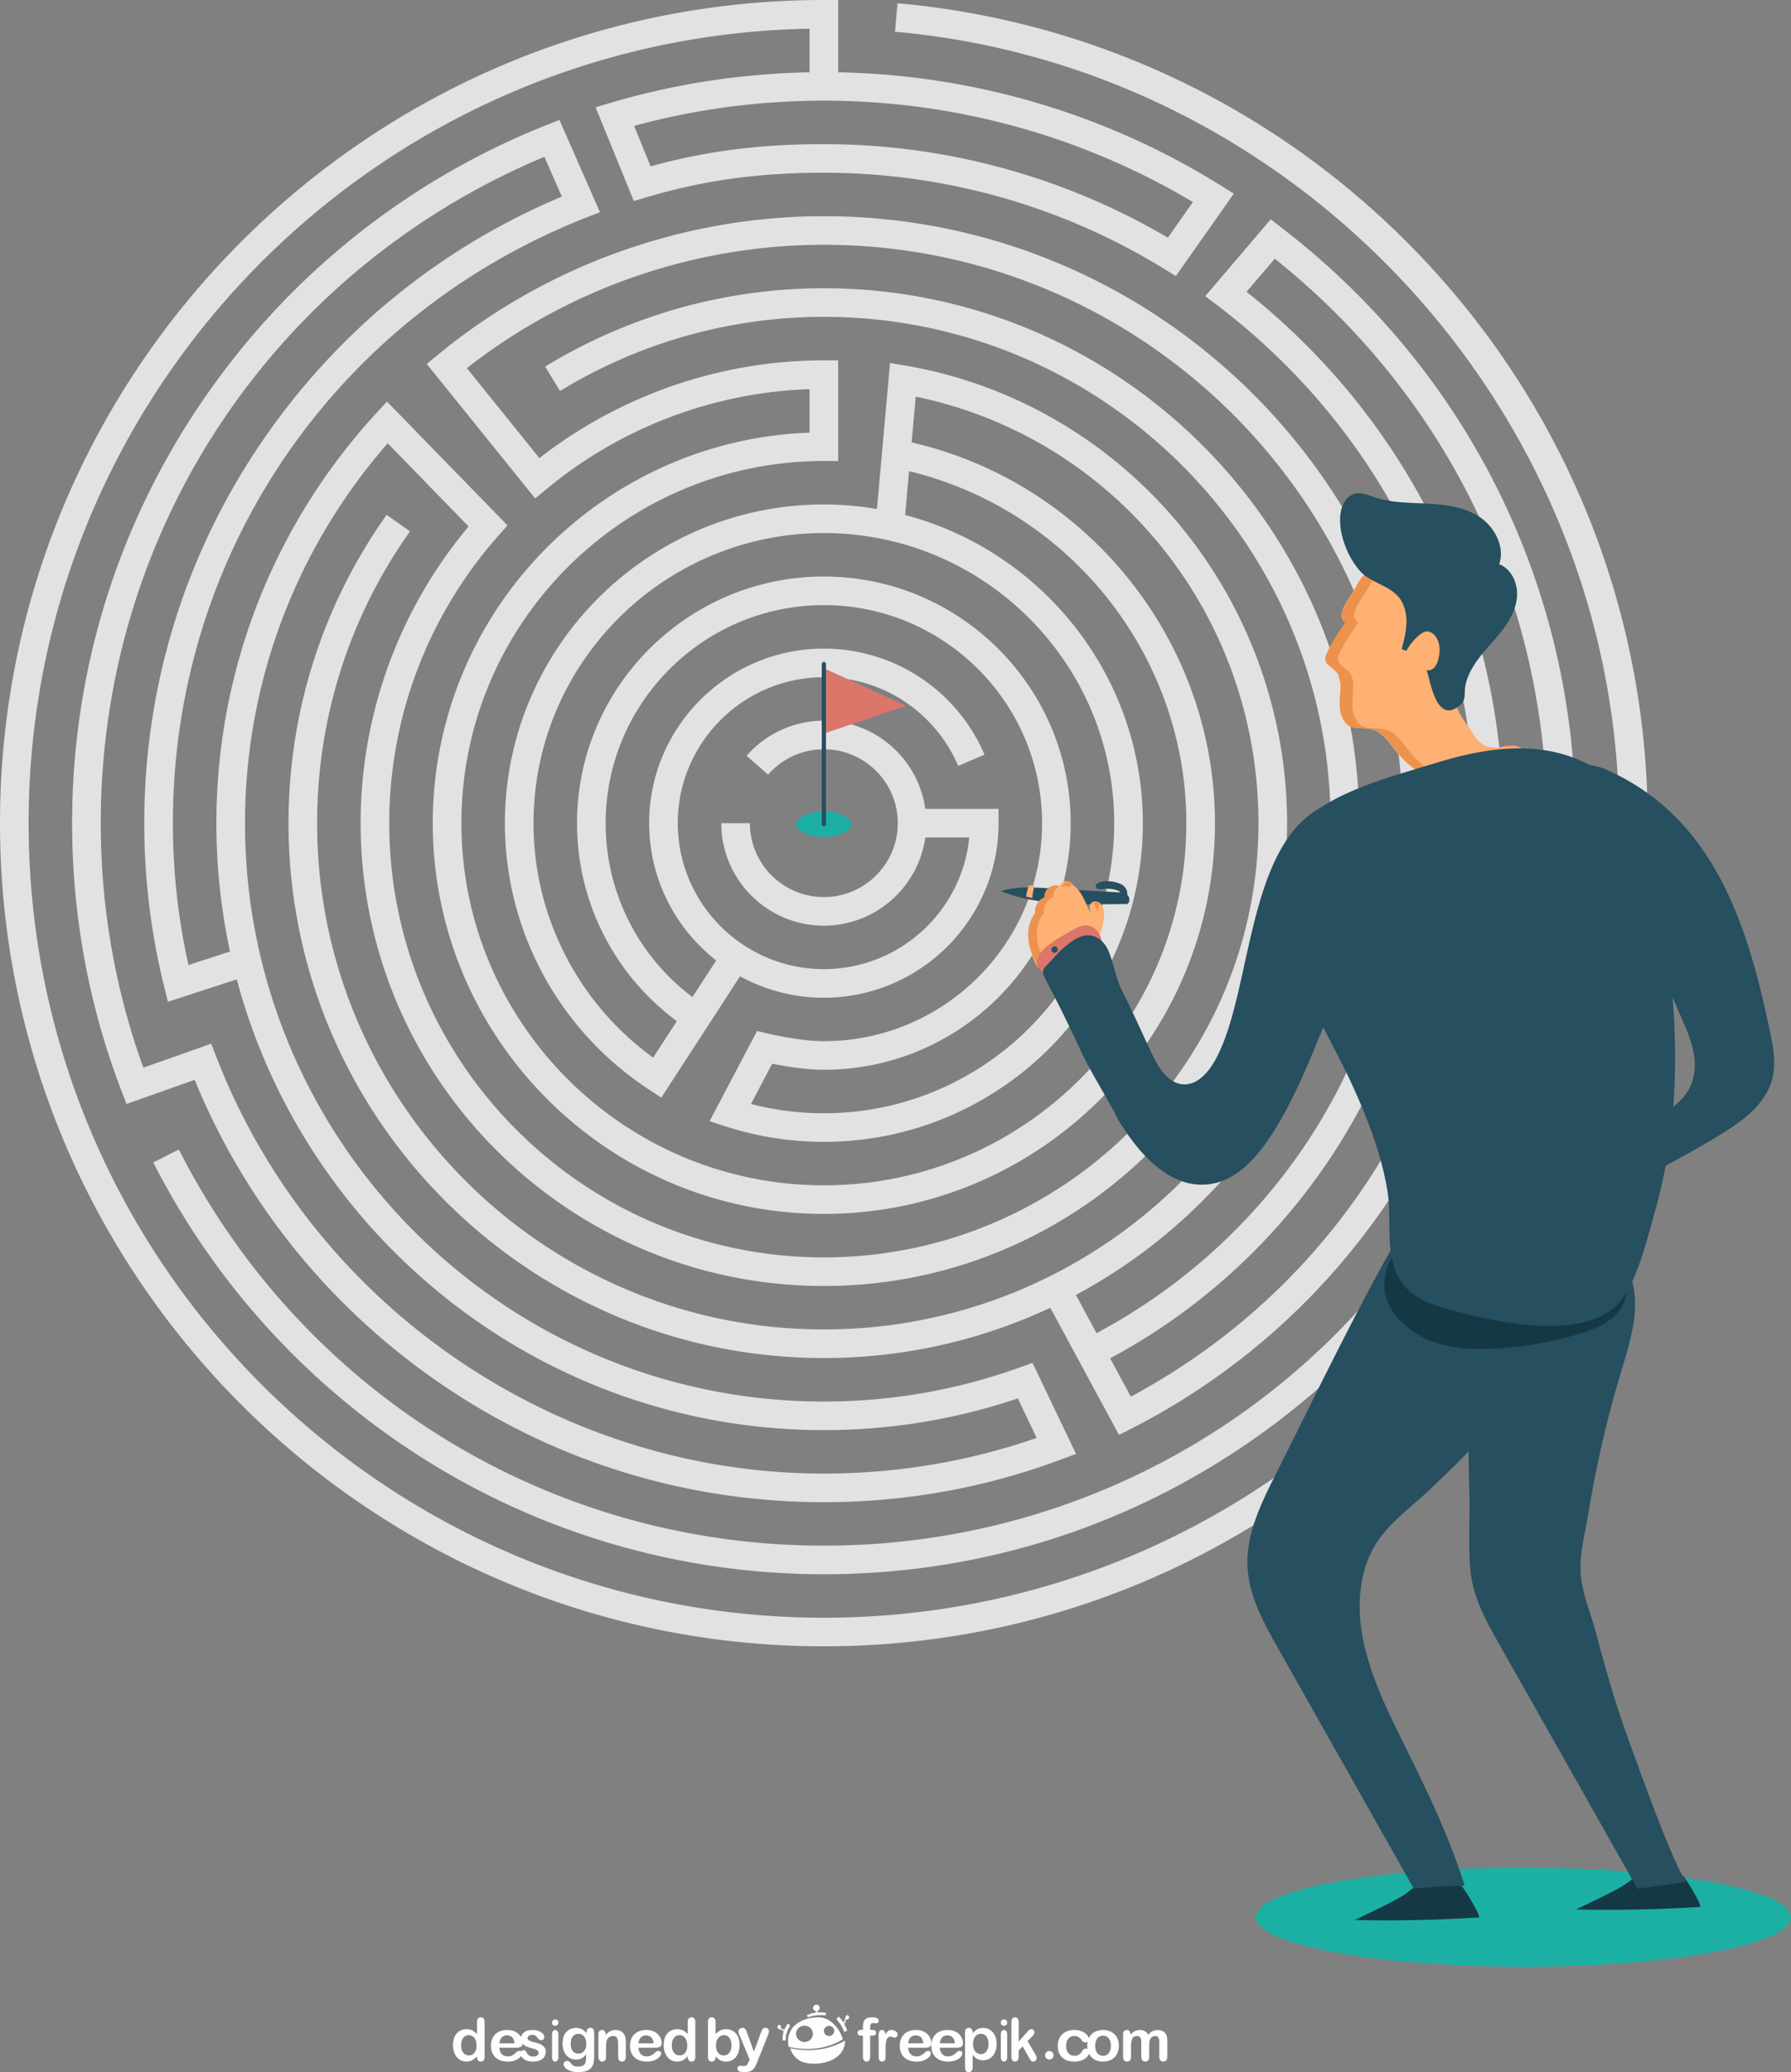 <svg width="850" height="983" xmlns="http://www.w3.org/2000/svg"><rect width="100%" height="100%" fill="#808080" stroke="none"/><g fill="none" fill-rule="evenodd"><path d="M850 909.501C850 922.481 793.14 933 722.999 933 652.859 933 596 922.48 596 909.501 596 896.521 652.86 886 722.999 886 793.14 886 850 896.522 850 909.501" fill="#1CB0A5"/><path d="M554.255 112.765C504.862 83.705 448.56 68.377 391 68.377c-30.256 0-55.897 3.265-82.23 10.535l-7.832-19.187c29.237-7.949 59.498-11.973 90.062-11.973 61.85 0 122.251 16.608 175.162 48.096l-11.907 16.917zM528.795 390.5c0 75.883-61.815 137.618-137.795 137.618a137.82 137.82 0 01-34.593-4.39l10.062-19.109c6.18 1.246 15.916 2.874 24.531 2.874 64.594 0 117.144-52.482 117.144-116.993 0-64.509-52.55-116.993-117.144-116.993-64.596 0-117.144 52.484-117.144 116.993 0 37.271 17.568 71.843 47.36 93.924l-11.248 17.322c-35.671-25.947-56.762-67.039-56.762-111.246 0-75.88 61.814-137.618 137.794-137.618 75.98 0 137.796 61.737 137.796 137.618zM391 678.435c31.51 0 62.44-5.06 92.036-15.043l8.96 18.74C459.58 693.366 425.639 699.058 391 699.058c-126.774 0-242.665-79.489-288.38-197.8l-2.376-6.153-32.205 11.392c-13.424-37.156-20.226-76.14-20.226-115.998 0-139.026 82.413-262.395 210.548-316.117l8.3 18.888c-56.808 23.768-105.36 63.029-140.734 113.89-37.592 54.05-57.465 117.449-57.465 183.339 0 26.259 3.19 52.389 9.478 77.664l1.759 7.067 32.674-10.623C145.193 587.58 257.673 678.435 391 678.435zm287.71-552.11C612.503 54.465 522.737 10.15 425.945 1.546l-1.202 13.51C617.46 32.187 768.418 197.102 768.418 390.5c0 38.42-5.8 75.507-16.545 110.454l-51.974-17.903a321.232 321.232 0 0013.637-92.551c0-98.981-44.343-190.445-121.924-252.07l13.379-15.703C687.187 188.304 734.187 285.53 734.187 390.5c0 24.192-2.549 48.356-7.579 71.822l13.283 2.84c5.227-24.398 7.878-49.518 7.878-74.662 0-111.357-50.876-214.328-139.58-282.506l-5.125-3.939-31.041 36.437 5.709 4.336c77.673 59.036 122.222 148.58 122.222 245.672 0 114.388-62.387 218.022-163.265 272.048l-9.822-18.166a289.778 289.778 0 00108.108-100.606c29-45.885 44.33-98.884 44.33-153.276 0-158.767-129.335-287.934-288.305-287.934-66.71 0-131.804 23.378-183.29 65.833l-5.173 4.266 51.468 63.817 5.304-4.406c35.189-29.225 79.305-45.943 124.9-47.456v20.632c-99.212 3.583-178.818 85.306-178.818 185.248 0 102.214 83.264 185.372 185.609 185.372 102.345 0 185.609-83.158 185.609-185.372 0-86.147-60.284-161.376-143.949-180.616l1.945-21.726C529.294 207.78 597.258 291.712 597.258 390.5c0 113.586-92.527 205.995-206.258 205.995-113.733 0-206.26-92.41-206.26-205.995 0-50.327 18.446-98.816 51.944-136.533l4.183-4.711-57.21-58.762-4.86 5.28c-49.076 53.303-76.101 122.458-76.101 194.726 0 20.883 2.236 41.248 6.483 60.88l-19.733 6.416c-4.914-21.986-7.402-44.589-7.402-67.296 0-127.66 76.987-240.415 196.13-287.259l6.567-2.581-19.24-43.782-6.094 2.423c-65.62 26.096-121.638 70.69-162.004 128.961-41.328 59.664-63.172 129.6-63.172 202.238 0 43.741 7.884 86.486 23.431 127.044l2.368 6.176 32.361-11.446c23.54 57.426 62.9 106.541 114.16 142.352 54.311 37.943 118.092 57.998 184.449 57.998 38.767 0 76.697-6.832 112.737-20.304l6.943-2.593-20.665-43.21-5.786 2.089c-29.862 10.793-61.23 16.266-93.229 16.266-151.482 0-274.722-123.083-274.722-274.372 0-66.467 23.994-130.17 67.721-180.197l38.401 39.441c-33.09 39.478-51.242 89.21-51.242 140.756 0 121.064 98.62 219.56 219.842 219.56 121.22 0 219.84-98.496 219.84-219.56 0-51.593-18.16-101.9-51.132-141.651-33.194-40.016-79.382-66.804-130.058-75.426l-7.248-1.232-6.207 69.26c-8.202-1.378-16.609-2.134-25.195-2.134-83.47 0-151.376 67.821-151.376 151.183 0 51.062 25.61 98.341 68.508 126.468l5.709 3.741 37.386-57.573c11.817 6.48 25.37 10.171 39.773 10.171 45.717 0 82.913-37.146 82.913-82.807v-6.782h-34.765c-3.32-23.6-23.619-41.834-48.148-41.834a48.721 48.721 0 00-36.692 16.662l10.234 8.919A35.13 35.13 0 01391 355.448c19.352 0 35.098 15.724 35.098 35.05 0 19.33-15.746 35.056-35.098 35.056-19.354 0-35.1-15.726-35.1-35.055h-13.582c0 26.808 21.84 48.62 48.682 48.62 24.529 0 44.827-18.235 48.148-41.838h20.853c-3.425 35.01-33.063 62.46-69.001 62.46-38.231 0-69.331-31.06-69.331-69.242 0-38.18 31.1-69.24 69.331-69.24 27.78 0 52.813 16.519 63.772 42.081l12.486-5.34c-13.102-30.56-43.037-50.306-76.258-50.306-45.72 0-82.913 37.146-82.913 82.805 0 26.422 12.468 49.972 31.818 65.144l-11.282 17.372c-25.924-19.547-41.186-49.862-41.186-82.516 0-57.03 46.458-103.428 103.563-103.428 57.103 0 103.563 46.398 103.563 103.428 0 57.032-46.46 103.428-103.563 103.428-8.217 0-19.117-1.876-26.58-3.633l-5.12-1.205-22.533 42.794 7.67 2.48c15.003 4.856 30.67 7.318 46.563 7.318 83.47 0 151.378-67.818 151.378-151.182 0-70.05-47.96-129.108-112.803-146.189l1.863-20.794c76.593 18.495 131.589 87.765 131.589 166.983 0 94.735-77.17 171.807-172.027 171.807-94.856 0-172.027-77.072-172.027-171.807 0-94.733 77.17-171.805 172.027-171.805h6.791v-47.752H391c-48.854 0-96.523 16.424-135.003 46.384l-34.414-42.67c48.2-37.791 108.09-58.527 169.417-58.527 151.482 0 274.722 123.083 274.722 274.37 0 101.93-55.489 193.934-145.308 241.948l-9.807-18.134c79.955-42.79 134.466-127.058 134.466-223.814 0-139.917-113.977-253.747-254.073-253.747-46.765 0-92.505 12.855-132.28 37.172l7.09 11.568c37.64-23.01 80.93-35.175 125.19-35.175 132.608 0 240.491 107.746 240.491 240.182 0 132.438-107.883 240.182-240.491 240.182S150.509 522.937 150.509 390.5c0-49.877 15.234-97.742 44.055-138.418l-11.087-7.834c-30.453 42.977-46.55 93.551-46.55 146.252 0 139.917 113.975 253.747 254.073 253.747 38.387 0 74.803-8.564 107.46-23.85l32.613 60.314 5.908-3.007c52.239-26.591 96.337-66.921 127.528-116.629 12.903-20.566 23.314-42.42 31.205-65.117l19.58 6.746C667.321 640.945 538.043 733.246 391 733.246c-129.821 0-247.126-72.013-306.142-187.93l-12.106 6.148c29.42 57.79 74.092 106.582 129.185 141.097 56.648 35.49 122.025 54.25 189.063 54.25 77.032 0 150.43-24.234 212.252-70.078 57.423-42.58 101.51-102.56 124.875-169.61l19.515 6.724C696.37 661.294 555.872 767.435 391 767.435c-208.11 0-377.418-169.092-377.418-376.936 0-205.572 165.643-373.236 370.627-376.876V34.31c-32.078.602-63.788 5.422-94.35 14.458l-7.191 2.125 18.152 44.476 5.902-1.756c27.134-8.071 53.125-11.67 84.278-11.67 57.182 0 113.068 15.791 161.607 45.67l5.444 3.35 27.51-39.093-6.08-3.794c-54.59-34.058-117.275-52.55-181.69-53.77V0H391C175.4 0 0 175.176 0 390.499 0 605.824 175.4 781 391 781c215.598 0 391-175.176 391-390.501 0-98.054-36.683-191.872-103.29-264.174z" fill="#E2E2E2"/><path d="M404 391.001c0 3.313-5.82 5.999-12.999 5.999-7.18 0-13.001-2.686-13.001-5.999 0-3.315 5.82-6.001 13.001-6.001 7.179 0 12.999 2.686 12.999 6.001" fill="#1CB0A5"/><path fill="#DB766B" d="M391 317l39 17.863L391 348v-31"/><path d="M391 392c-.554 0-1-.502-1-1.126v-75.748c0-.621.446-1.126 1-1.126.552 0 1 .505 1 1.126v75.748c0 .624-.448 1.126-1 1.126m143.752 36.9c-14.635 0-30.437.783-45.274-2.03a42.43 42.43 0 01-3.053-.636c-3.906-.856-7.721-2.006-11.425-3.522 4.355-1.272 8.574-1.688 12.817-1.712.92 0 1.818.024 2.738.049 2.985.073 6.016.293 9.136.465 10.168.611 20.38 1.174 30.549 1.785.202 0 .381.025.584.025.83.048 1.705.097 2.513.342.719.196 1.37.538 1.886 1.076 1.145 1.174 1.055 3.718-.471 4.158" fill="#264F5F"/><path d="M532.139 419.483c-2.912-1.449-8.62-2.333-11.462-.253-.06.043-.118.089-.179.132-.6.437-.644 1.185-.209 1.772 1.078 1.461 3.49.334 4.945.415 1.9.106 8.06.359 6.703 3.898-.363.948.888 1.98 1.64 1.37 2.685-2.171 1.21-6.017-1.438-7.334" fill="#274F5F"/><path d="M491 420.05c-.413 1.7-.826 3.4-1 5.15-.022.275-.043.55-.043.8a39.2 39.2 0 01-2.957-.65c.196-1.825.696-3.7 1.348-5.35.891 0 1.76.025 2.652.05m23.135 5.835c-1.474-2.86-3.375-5.397-6.248-6.869-1.285-.661-1.84-1.526-3.436-.635-.306.169-2.28 2.18-1.513 2.593-1.598-.858-3.654-.73-5.139.32-1.483 1.053-2.334 2.98-2.124 4.818-2.903 1.081-4.856 4.377-4.46 7.523-5.343 7.58-3.26 16.676.694 24.318.22.425.493.88.94 1.01.667.198 1.306-.445 1.55-1.113.244-.665.276-1.416.625-2.032.48-.837 1.556-1.252 2.453-.943 1.399.48 2.241 2.007 3.863 2.593 2.223.804 4.535.647 6.725-.166 8.728-3.24 14.408-11.63 15.754-20.912.358-2.464.374-6.234-1.78-7.952-1.814-1.449-4.468-1.055-4.862 1.573-.149.996.043 2.007.232 2.996-1.081-2.199-2.058-4.759-3.274-7.122" fill="#FFB073"/><path d="M508.113 421c-.532-.289.255-1.35.887-2.032-1.208-.658-1.779-1.457-3.327-.584-.269.151-1.84 1.76-1.658 2.413 1.319-.52 2.843-.478 4.098.203m13.327 12c-.197-.918-.393-1.855-.24-2.78.11-.667.405-1.167.8-1.53-.937-.629-2.058-.84-3-.583.85 1.674 1.614 3.375 2.44 4.893m-15.688 23.51c-1.73-.547-2.631-1.967-4.123-2.415-.957-.288-2.11.098-2.62.878-.004.008-.004.017-.009.024.746.556 1.486 1.185 2.525 1.512 1.803.57 3.66.618 5.475.277-.417-.078-.833-.146-1.248-.277m-10.39-23.499c-.407-3.1 1.6-6.347 4.578-7.412-.216-1.81.655-3.71 2.18-4.746.271-.185.578-.305.88-.43-1.588-.68-3.517-.54-4.945.43-1.522 1.037-2.395 2.935-2.18 4.746-2.978 1.065-4.983 4.312-4.575 7.412-5.484 7.467-3.346 16.43.712 23.959.224.418.505.866.964.995.684.194 1.34-.438 1.59-1.097.222-.582.3-1.217.56-1.778-3.4-7.11-4.798-15.224.236-22.079" fill="#ED924C"/><path d="M643 910.845c19.618.411 39.251.004 58.838-1.215 1.403-.088-6.726-13.575-7.98-14.626-5.097-4.282-12.137-5.164-18.179-2.48-4.084 1.812-7.33 5.393-11.251 7.603-6.942 3.912-14.312 7.162-21.428 10.718m105-5c19.618.411 39.251.004 58.838-1.215 1.403-.088-6.726-13.575-7.98-14.626-5.097-4.282-12.137-5.164-18.179-2.48-4.084 1.812-7.33 5.393-11.251 7.603-6.942 3.912-14.312 7.162-21.428 10.718" fill="#153845"/><path d="M693.756 266.33a34.246 34.246 0 00-6.668-3.283c-10.491-3.797-22.546-2.138-32.05 3.535-4.47 2.672-8.667 6.17-11.035 10.865-1.99 3.944-6.153 8.854-7.177 12.968-.451 1.813.084 4.017 1.719 4.92a103.79 103.79 0 00-8.641 14.12c-3.35 6.607 3.552 6.343 5.47 11.28 2.129 5.476-.93 12.473 1.123 18.372 3.673 10.546 11.374 3.344 18.528 8.844 3.534 2.715 5.918 6.621 8.796 10.027 6.838 8.095 16.81 13.47 27.325 14.731 10.518 1.259 21.474-1.608 30.029-7.86 1.872-1.37 3.783-3.19 3.824-5.51.062-3.315-3.743-5.415-7.052-5.478-3.31-.061-6.587 1.102-9.88.756-6.287-.66-8.198-5.866-11.428-10.214-3.984-5.365-6.753-9.965-5.502-17.081 1.103-6.264 4.953-11.826 9.869-15.857 7.279-5.968 12.18-11.04 9.753-20.77-2.474-9.922-8.291-18.842-17.003-24.365" fill="#FFB073"/><path d="M714.158 354.306c1.949.186 3.893-.124 5.842-.382a9.47 9.47 0 00-2.046-.284c-1.656-.028-3.306.232-4.954.448.382.076.738.178 1.158.218m-16.379 18.41c-10.62-1.262-20.69-6.64-27.597-14.737-2.905-3.407-5.314-7.314-8.883-10.03-7.225-5.503-15.003 1.702-18.712-8.848-2.075-5.9 1.015-12.9-1.133-18.378-1.939-4.939-8.91-4.675-5.526-11.284a103.88 103.88 0 018.727-14.126c-1.65-.902-2.19-3.107-1.736-4.92 1.034-4.116 5.24-9.028 7.249-12.974 2.39-4.695 6.629-8.195 11.147-10.868 5.254-3.11 11.285-4.96 17.406-5.42-8.106-.676-16.443 1.293-23.421 5.42-4.518 2.673-8.757 6.173-11.147 10.868-2.01 3.946-6.215 8.858-7.249 12.974-.456 1.813.085 4.018 1.736 4.92a103.652 103.652 0 00-8.727 14.126c-3.384 6.609 3.587 6.345 5.526 11.284 2.148 5.477-.942 12.478 1.133 18.378 3.709 10.55 11.487 3.345 18.712 8.848 3.57 2.716 5.976 6.623 8.883 10.03 6.906 8.098 16.976 13.475 27.597 14.737 2.732.322 5.492.365 8.236.154-.74-.048-1.483-.068-2.221-.154" fill="#ED924C"/><path d="M705.436 247.85a23.129 23.129 0 00-3.203-2.578c-7.165-4.769-16.038-5.903-24.58-6.343-8.547-.44-17.273-.335-25.403-3.053-3.12-1.042-6.403-2.507-9.556-1.583-3.775 1.107-5.889 5.29-6.466 9.252-1.31 8.991 3.203 20.46 9.071 27.173 4.88 5.578 13.247 6.68 18.203 12.183 2.898 3.224 4.041 7.771 3.999 12.145-.043 4.374-1.157 8.654-2.261 12.88.778.291 1.558.586 2.337.878-.52-.196 6.05-9.911 10.122-9.231 3.999.668 5.875 5.635 5.506 9.753-.337 3.763-1.608 9.245-6.365 8.707 1.572.178 3.621 26.566 15.71 16.799 3.352-2.71 2.292-5.031 2.808-8.793.642-4.67 3.118-9.115 5.817-12.855 3.568-4.941 7.967-9.201 11.684-14.029 3.719-4.828 6.817-10.472 7.12-16.603.305-6.13-2.822-12.735-8.455-14.896 2.321-6.956-.774-14.69-6.088-19.806M605.295 699.724c-6.887 13.676-13.946 28.118-13.247 43.394.64 13.978 7.705 26.757 14.598 38.96L670.996 896c-.224-.372 22.003-1.62 24.11-1.415-8.173-26.385-20.496-50.234-32.602-74.922-11.248-22.945-22.24-49.606-14.757-75.392 5.299-18.263 18.294-25.628 31.073-37.88 13.149-12.606 26.663-25.193 36.251-40.645 9.59-15.453 14.93-34.456 10.148-51.975-3.665-13.435-15.05-24.067-27.938-28.9-7.789-2.92-16.699-3.783-24.82-1.796-8.539 2.089-10.186 5.948-14.35 13.442-18.777 33.778-35.44 68.693-52.816 103.207" fill="#264F5F"/><path d="M697.138 698.896c.053 2.78.121 5.557.206 8.333.374 12.605-.681 26.117.589 38.437 1.329 12.88 8.154 24.704 14.415 35.778L777.133 896c7.956-1.126 15.911-2.252 23.867-3.376-4.14.585-27.365-65.33-29.786-72.094-5.476-15.309-9.814-30.996-14.007-46.687-2.317-8.672-6.008-17.125-6.903-26.12-.975-9.771 1.978-20.362 3.558-30.02a528.192 528.192 0 0115.617-67.372c4.281-14.175 9.189-29.291 4.823-43.444-4.937-16.009-22.641-27.053-39.322-24.527-20.613 3.117-27.932 21.04-31.976 38.703-5.797 25.333-6.355 51.974-5.866 77.833" fill="#264F5F"/><path d="M669.832 631.041c11.595 8.524 27.079 9.648 41.485 8.662a175.435 175.435 0 0037.693-6.781c8.476-2.507 17.55-6.35 21.304-14.284 3.051-6.448 1.707-14.318-1.996-20.419-3.707-6.103-9.482-10.695-15.495-14.597-14.918-9.684-32.696-16.01-50.455-14.361-27.88 2.587-65.452 37.585-32.536 61.78" fill="#153845"/><path d="M679.787 362.434c14.807-4.593 30.197-8.122 45.681-7.32 15.484.803 31.194 6.354 41.794 17.654 11.419 12.172 15.635 29.26 18.81 45.634 6.879 35.471 10.87 71.746 7.972 107.76-1.326 16.503-4.132 32.913-8.681 48.84-3.566 12.49-7.977 31.42-15.973 41.804-15.753 20.45-60.843 10.264-81.34 4.532-7.926-2.216-16.213-5.002-21.525-11.28-10.23-12.088-5.664-30.582-8.032-45.018-2.905-17.703-9.769-35.39-17.302-51.588-9.649-20.74-22.175-40.308-28.737-62.22-5.267-17.585-8.44-46.307 5.749-61.064 14.152-14.718 42.828-21.92 61.584-27.734" fill="#264F5F"/><path d="M522.748 445.946c1.606 8.472-4.686 12.443-12.488 13.643-2.245.362-5.227.504-6.922 2.145-1.494 1.45-2.478 4.49-3.601 6.262-1.225.075-2.252-.929-2.77-2.004-.514-1.076-.7-2.282-1.258-3.336-.606-1.148-1.608-2.044-2.447-3.047-6.004-7.162 11.106-15.749 15.887-18.408 2.068-1.152 4.296-2.34 6.677-2.188 3.572.228 6.276 3.529 6.922 6.933" fill="#DB766B"/><path d="M828.745 445.958c4.755 14.237 8.291 29.135 11.383 43.95 1.52 7.278 2.825 14.884.932 22.077-3.172 12.059-14.39 20.067-25.084 26.576a455.188 455.188 0 01-35.177 19.334c-6.894 3.403-27.07 9.357-24.426-5.45.688-3.845 3.272-7.096 6.163-9.743 8.99-8.23 21.288-10.243 30.896-17.162 13.806-9.944 12.715-23.622 6.657-37.83-12.587-29.512-25.45-59.487-45.992-84.205-6.862-8.257-23.785-35.544-3.299-40.197 4.532-1.03 9.21.695 13.42 2.651 35.188 16.345 53.273 46.318 64.527 79.999m-240.213 20.887c-3.11 13.665-6.45 26.303-11.56 35.617-3.27 5.959-8.401 12.212-15.204 11.944-7.414-.29-11.988-7.967-15.16-14.665-4.517-9.54-8.783-19.256-13.571-28.665-3.478-6.838-4.12-12.772-6.84-19.678-1.544-3.92-4.99-7.394-9.198-7.689-4.144-.29-7.83 2.417-11.09 4.988-3.386 2.67-5.916 5.977-8.942 9.029-.843.85-1.729 1.782-1.926 2.961-.207 1.252.409 2.476 1.004 3.596 5.953 11.194 11.339 22.285 16.679 33.756 5.372 11.538 12.436 22.083 18.107 33.409 8.748 14.318 23.017 31.975 41.806 30.46 15.027-1.21 25.687-14.814 33.446-27.717 12.77-21.24 19.945-43.89 30.33-66.063 6.98-14.903 16.618-28.416 22.773-43.738 4.273-10.636 11.383-36.56-1.662-44.254-2.912-1.716-6.408-2.176-9.79-2.133-43.055.544-50.146 49.05-59.202 88.842M500.5 449c-1.998 0-2.002 3 0 3 1.999 0 2-3 0-3" fill="#264F5F"/><path d="M225.672 972.966c-.333.715-.778 1.247-1.333 1.592a3.42 3.42 0 01-1.846.523 3.303 3.303 0 01-1.839-.551c-.56-.364-1.002-.905-1.324-1.627-.324-.72-.484-1.593-.484-2.618 0-.97.151-1.822.456-2.557.302-.736.73-1.298 1.283-1.688a3.172 3.172 0 011.88-.59c.673 0 1.292.191 1.86.574.565.385 1.014.938 1.347 1.662.331.725.496 1.591.496 2.6 0 1.068-.165 1.964-.496 2.68zM228.19 957c-.579 0-1.025.198-1.337.595-.315.4-.47.985-.47 1.76v5.582c-.722-.773-1.462-1.35-2.218-1.725-.759-.371-1.69-.56-2.794-.56-1.907 0-3.446.66-4.616 1.979-1.168 1.32-1.754 3.167-1.754 5.53 0 1.116.149 2.154.442 3.116.295.961.728 1.797 1.3 2.508a5.935 5.935 0 002.026 1.64c.78.386 1.628.575 2.548.575a6.06 6.06 0 001.914-.285 5.63 5.63 0 001.627-.83 9.686 9.686 0 001.524-1.42v.374c0 .693.17 1.225.51 1.6.343.374.776.561 1.298.561.535 0 .97-.18 1.305-.54.338-.358.506-.9.506-1.62v-16.68c0-.71-.156-1.248-.47-1.612-.315-.366-.76-.548-1.34-.548zm8.841 12.327c.136-1.243.519-2.182 1.15-2.816.63-.634 1.438-.95 2.419-.95 1.032 0 1.862.314 2.493.939.63.625.998 1.566 1.092 2.827h-7.154zm10.117 1.68c.567-.277.852-.875.852-1.805 0-.995-.278-1.977-.825-2.938-.548-.962-1.376-1.748-2.478-2.355-1.103-.609-2.425-.909-3.966-.909-1.185 0-2.264.177-3.237.532-.974.357-1.792.866-2.457 1.53a6.594 6.594 0 00-1.516 2.397c-.348.93-.521 1.939-.521 3.027 0 2.312.704 4.144 2.11 5.491 1.405 1.348 3.377 2.023 5.908 2.023 1.11 0 2.09-.134 2.941-.405.855-.27 1.56-.609 2.125-1.018.563-.409.984-.836 1.266-1.282.278-.445.419-.834.419-1.165 0-.38-.127-.669-.378-.878-.248-.207-.576-.311-.98-.311-.378 0-.668.082-.87.243-.491.43-.89.773-1.197 1.025-.31.252-.645.491-1.01.71a4.332 4.332 0 01-1.137.486c-.39.104-.82.152-1.293.152-.703 0-1.346-.16-1.93-.484-.582-.323-1.05-.805-1.4-1.443-.353-.64-.533-1.375-.543-2.212h7.717c1.032 0 1.83-.138 2.4-.411z" fill="#FEFEFE"/><path d="M256.905 970c-.689-.387-1.577-.72-2.66-1.001a47.303 47.303 0 01-2.154-.592c-.523-.162-.938-.367-1.247-.617a1.163 1.163 0 01-.46-.952c0-.423.21-.776.629-1.058.419-.287.944-.428 1.577-.428.615 0 1.103.107 1.462.323.36.218.67.508.935.867.326.433.613.756.866.97.25.219.557.328.916.328.497 0 .879-.139 1.149-.405.268-.271.402-.62.402-1.043 0-.387-.126-.783-.378-1.19-.25-.404-.618-.775-1.102-1.107-.481-.332-1.086-.601-1.81-.797-.719-.2-1.535-.298-2.44-.298-1.156 0-2.139.196-2.955.59-.816.391-1.434.917-1.853 1.573a3.836 3.836 0 00-.629 2.094c0 .829.227 1.528.68 2.097.452.564 1.057 1.024 1.815 1.368.756.348 1.736.68 2.942.995 1.069.27 1.835.555 2.3.851.469.298.7.77.7 1.418 0 .424-.225.8-.672 1.13-.45.327-1.024.494-1.726.494-.864 0-1.544-.164-2.045-.488-.5-.325-.931-.812-1.29-1.472a3.051 3.051 0 00-.563-.797c-.197-.19-.478-.285-.845-.285-.419 0-.766.146-1.039.433-.274.289-.41.635-.41 1.04 0 .613.214 1.223.641 1.833.426.605 1.089 1.113 1.988 1.518.896.405 1.974.608 3.23.608 1.316 0 2.435-.184 3.353-.56.918-.373 1.613-.924 2.082-1.648.473-.726.706-1.598.706-2.616 0-.676-.177-1.277-.531-1.803-.357-.528-.877-.988-1.564-1.373m6.579-7c-.44 0-.797.184-1.071.553-.276.371-.413.922-.413 1.648v10.557c0 .719.137 1.274.413 1.661.274.387.63.581 1.071.581.44 0 .802-.189 1.088-.567.285-.378.428-.938.428-1.675v-10.664c0-.655-.143-1.17-.428-1.54-.286-.37-.647-.554-1.088-.554m.034-5c-.404 0-.757.14-1.06.422a1.399 1.399 0 00-.458 1.072c0 .48.15.852.446 1.113.296.26.653.393 1.072.393.401 0 .75-.134 1.042-.4.294-.266.44-.635.44-1.106 0-.488-.15-.857-.452-1.112a1.544 1.544 0 00-1.03-.382m14.199 14.195c-.358.68-.82 1.189-1.39 1.527a3.51 3.51 0 01-1.808.505c-1.08 0-1.96-.392-2.64-1.18-.682-.784-1.021-1.945-1.021-3.479 0-1.513.33-2.683.992-3.505.662-.822 1.542-1.235 2.64-1.235 1.128 0 2.036.432 2.727 1.291.69.857 1.034 2.06 1.034 3.603 0 .97-.178 1.794-.534 2.473zM280.154 962c-.517 0-.94.18-1.27.54-.33.361-.493.87-.493 1.524v.516c-.683-.878-1.426-1.522-2.223-1.935-.8-.41-1.744-.617-2.833-.617-.911 0-1.746.159-2.506.479a5.726 5.726 0 00-2.014 1.42c-.581.628-1.03 1.4-1.345 2.316-.316.913-.47 1.94-.47 3.078 0 1.525.256 2.867.773 4.032.515 1.166 1.256 2.07 2.217 2.716.963.647 2.088.972 3.373.972 1.07 0 1.994-.213 2.767-.638.778-.425 1.46-1.044 2.05-1.859-.019 1.24-.045 2.137-.083 2.698a4.52 4.52 0 01-.387 1.571c-.22.49-.605.873-1.155 1.144-.55.276-1.322.411-2.318.411-.487 0-.921-.046-1.296-.133a2.98 2.98 0 01-.966-.4 3.836 3.836 0 01-.733-.653c-.22-.252-.434-.507-.638-.757-.425-.488-.916-.733-1.48-.733-.449 0-.836.145-1.154.437-.32.29-.481.668-.481 1.13 0 .61.284 1.203.847 1.782.565.577 1.366 1.046 2.408 1.413 1.042.364 2.226.546 3.55.546 1.447 0 2.655-.142 3.627-.43.97-.285 1.756-.726 2.359-1.314.6-.591 1.039-1.343 1.31-2.247.272-.906.41-1.987.41-3.243v-10.992c0-.897-.123-1.583-.368-2.06-.244-.476-.738-.714-1.478-.714zm16.268 3.431a4.026 4.026 0 00-1.695-1.796c-.758-.423-1.616-.635-2.579-.635-.988 0-1.863.2-2.624.601-.762.403-1.464 1.031-2.104 1.885v-.446c0-.44-.078-.815-.234-1.123a1.672 1.672 0 00-.62-.687 1.681 1.681 0 00-.87-.23c-.526 0-.94.173-1.241.519-.304.348-.455.874-.455 1.575v10.664c0 .719.171 1.274.509 1.661.337.387.77.581 1.296.581.542 0 .985-.184 1.327-.56.342-.373.516-.936.516-1.682v-4.622c0-1.504.088-2.531.265-3.082.25-.683.642-1.223 1.177-1.614a2.923 2.923 0 011.776-.59c.999 0 1.663.326 1.998.968.333.644.502 1.575.502 2.79v6.15c0 .719.166 1.274.506 1.661.338.387.779.581 1.323.581.534 0 .968-.189 1.3-.567.336-.378.505-.938.505-1.675v-6.866c0-.81-.038-1.476-.11-2a4.243 4.243 0 00-.468-1.46m6.609 3.895c.136-1.243.516-2.182 1.15-2.816.63-.634 1.438-.95 2.421-.95 1.03 0 1.86.314 2.493.939.63.625.993 1.566 1.09 2.827h-7.154zm10.117 1.68c.567-.277.852-.875.852-1.805 0-.995-.275-1.977-.823-2.938-.55-.962-1.378-1.748-2.48-2.355-1.103-.609-2.425-.909-3.966-.909-1.185 0-2.264.177-3.237.532-.972.357-1.792.866-2.457 1.53a6.594 6.594 0 00-1.516 2.397c-.348.93-.521 1.939-.521 3.027 0 2.312.704 4.144 2.108 5.491 1.41 1.348 3.379 2.023 5.913 2.023 1.108 0 2.086-.134 2.94-.405.853-.27 1.558-.609 2.123-1.018.565-.409.986-.836 1.266-1.282.28-.445.419-.834.419-1.165 0-.38-.124-.669-.375-.878-.25-.207-.58-.311-.984-.311-.377 0-.664.082-.866.243-.492.43-.891.773-1.198 1.025a8.715 8.715 0 01-1.013.71 4.387 4.387 0 01-1.134.486 5.02 5.02 0 01-1.295.152c-.703 0-1.346-.16-1.928-.484-.584-.323-1.051-.805-1.402-1.443-.353-.64-.53-1.375-.543-2.212h7.717c1.032 0 1.83-.138 2.4-.411zm12.522 1.959c-.331.715-.776 1.247-1.333 1.592a3.406 3.406 0 01-1.844.523 3.29 3.29 0 01-1.837-.551c-.562-.364-1.004-.905-1.328-1.627-.322-.72-.482-1.593-.482-2.618 0-.97.151-1.822.454-2.557.304-.736.732-1.298 1.285-1.688a3.17 3.17 0 011.88-.59c.673 0 1.292.191 1.86.574.565.385 1.014.938 1.345 1.662.333.725.498 1.591.498 2.6 0 1.068-.165 1.964-.498 2.68zM328.19 957c-.58 0-1.029.198-1.34.595-.313.4-.471.985-.471 1.76v5.582c-.719-.773-1.459-1.35-2.215-1.725-.759-.371-1.69-.56-2.794-.56-1.907 0-3.446.66-4.616 1.979-1.17 1.32-1.754 3.167-1.754 5.53 0 1.116.147 2.154.442 3.116.295.961.728 1.797 1.298 2.508a5.965 5.965 0 002.028 1.64c.78.386 1.628.575 2.548.575.69 0 1.33-.091 1.914-.285a5.661 5.661 0 001.627-.83c.5-.364 1.007-.838 1.522-1.42v.374c0 .693.17 1.225.513 1.6.342.374.775.561 1.297.561.535 0 .97-.18 1.305-.54.338-.358.506-.9.506-1.62v-16.68c0-.71-.156-1.248-.47-1.612-.315-.366-.761-.548-1.34-.548zm17.908 16.84c-.696.825-1.53 1.24-2.494 1.24-1.134 0-2.05-.408-2.75-1.215-.695-.808-1.046-1.963-1.046-3.468 0-1.027.163-1.913.493-2.655.326-.743.776-1.312 1.35-1.702a3.37 3.37 0 011.953-.59c.71 0 1.336.198 1.871.59.533.39.945.948 1.236 1.669.292.719.436 1.58.436 2.576 0 1.543-.35 2.726-1.05 3.554zm1.87-10.297c-.96-.592-2.076-.891-3.353-.891-1.103 0-2.034.196-2.782.588-.75.392-1.487.96-2.207 1.697v-5.776c0-.693-.161-1.225-.479-1.6-.317-.374-.772-.561-1.364-.561-.561 0-1 .198-1.314.588-.313.392-.469.973-.469 1.739v16.512c0 .712.161 1.25.483 1.617.325.364.758.544 1.3.544.535 0 .976-.18 1.322-.544.348-.366.52-.905.52-1.617v-.373c.422.48.763.842 1.021 1.08.256.24.569.474.933.7.365.227.808.409 1.329.546a6.38 6.38 0 001.667.208c.964 0 1.847-.189 2.65-.574a5.78 5.78 0 002.044-1.629c.563-.7.992-1.528 1.288-2.485.294-.957.443-2.005.443-3.15 0-1.552-.268-2.897-.796-4.026-.53-1.132-1.276-1.993-2.235-2.593z" fill="#FEFEFE"/><path d="M364.134 962.229a1.742 1.742 0 00-.863-.229c-.416 0-.74.07-.967.21-.227.136-.442.404-.645.801-.204.4-.431.95-.683 1.649l-3.18 8.665-3.354-9.317c-.222-.647-.48-1.142-.77-1.487-.291-.348-.722-.521-1.292-.521-.33 0-.648.082-.951.25a1.893 1.893 0 00-.72.665 1.667 1.667 0 00-.261.902c0 .303.151.796.45 1.469l4.88 11.727-.362.845c-.272.619-.511 1.09-.72 1.406-.21.32-.445.544-.704.672-.262.131-.621.196-1.076.196a3.07 3.07 0 01-.653-.084 2.334 2.334 0 00-.624-.084c-.54 0-.952.12-1.226.355-.278.236-.413.57-.413 1.004 0 .638.289 1.077.87 1.32.58.238 1.451.357 2.613.357 1.192 0 2.136-.17 2.838-.518a4.213 4.213 0 001.693-1.493c.425-.646.86-1.536 1.308-2.673l5.17-12.92c.124-.33.23-.662.317-.984.088-.324.15-.574.191-.75 0-.287-.078-.557-.227-.817a1.616 1.616 0 00-.639-.616M413.996 957c-1.128 0-2.018.159-2.666.476a2.749 2.749 0 00-1.385 1.523c-.273.7-.404 1.638-.404 2.825v1.134h-.819c-1.149 0-1.722.45-1.722 1.36 0 .404.138.737.415.987.279.259.668.382 1.182.382h.944v10.018c0 .744.158 1.313.48 1.702.328.397.73.593 1.214.593a1.52 1.52 0 001.246-.593c.33-.39.489-.958.489-1.702v-10.018h.836c.615 0 1.093-.084 1.44-.25.351-.165.519-.561.519-1.173 0-.872-.648-1.306-1.96-1.306h-.835v-.898c0-.754.09-1.327.258-1.729.184-.399.578-.604 1.197-.604.225 0 .51.033.823.082.33.058.565.086.698.086.284 0 .534-.126.737-.373.213-.25.317-.55.317-.898 0-1.09-.994-1.624-3.004-1.624m11.03 6.58c-.649-.389-1.31-.58-2.002-.58-.691 0-1.235.191-1.655.58-.409.39-.809.958-1.197 1.719-.028-.76-.161-1.33-.402-1.719-.24-.389-.63-.58-1.178-.58-1.063 0-1.592.828-1.592 2.487v10.274c0 .737.158 1.295.455 1.67.303.382.689.569 1.17.569a1.46 1.46 0 001.184-.56c.305-.37.473-.935.473-1.68v-3.083c0-1.106.028-2.048.09-2.818.067-.767.18-1.436.344-1.998.17-.553.406-.97.713-1.26.301-.278.697-.424 1.176-.424.348 0 .756.084 1.217.246.456.166.747.255.875.255.317 0 .614-.146.89-.444.274-.285.413-.662.413-1.11 0-.638-.323-1.154-.974-1.544m6.008 5.747c.134-1.24.518-2.174 1.148-2.808.633-.638 1.44-.95 2.421-.95 1.037 0 1.86.31 2.494.936.633.62.993 1.565 1.088 2.822h-7.15zm10.112 1.68c.567-.276.854-.876.854-1.796 0-1.002-.275-1.979-.825-2.944-.54-.964-1.375-1.75-2.477-2.35-1.102-.613-2.425-.917-3.963-.917-1.188 0-2.265.177-3.236.532-.976.354-1.789.863-2.45 1.53a6.475 6.475 0 00-1.521 2.397 8.543 8.543 0 00-.528 3.03c0 2.309.71 4.14 2.117 5.491 1.404 1.35 3.37 2.02 5.91 2.02 1.102 0 2.087-.136 2.937-.407.849-.263 1.557-.608 2.126-1.013.567-.411.985-.836 1.27-1.286.273-.443.406-.829.406-1.163 0-.38-.116-.668-.37-.877-.255-.209-.578-.315-.987-.315-.37 0-.66.086-.864.247-.491.43-.893.773-1.202 1.02-.309.26-.64.493-1.01.711-.365.22-.747.384-1.131.484-.392.111-.82.157-1.292.157a3.906 3.906 0 01-1.93-.482c-.586-.327-1.048-.81-1.406-1.442-.35-.639-.525-1.38-.54-2.215h7.718c1.029 0 1.827-.136 2.394-.411zm4.892-1.68c.127-1.24.514-2.174 1.141-2.808.635-.638 1.44-.95 2.423-.95 1.034 0 1.856.31 2.496.936.625.62.99 1.565 1.088 2.822h-7.148zm7.668-5.41c-1.116-.613-2.437-.917-3.972-.917-1.183 0-2.268.177-3.238.532-.976.354-1.79.863-2.453 1.53a6.559 6.559 0 00-1.515 2.397c-.353.932-.528 1.943-.528 3.03 0 2.309.705 4.14 2.112 5.491 1.408 1.35 3.374 2.02 5.909 2.02 1.104 0 2.092-.136 2.94-.407.845-.263 1.56-.608 2.122-1.013.572-.411.993-.836 1.263-1.286.284-.443.416-.829.416-1.163 0-.38-.115-.668-.365-.877-.256-.209-.582-.315-.99-.315-.368 0-.66.086-.864.247-.494.43-.895.773-1.2 1.02-.308.26-.64.493-1.009.711-.37.22-.747.384-1.138.484a4.647 4.647 0 01-1.285.157 3.917 3.917 0 01-1.934-.482c-.581-.327-1.048-.81-1.401-1.442-.348-.639-.528-1.38-.538-2.215h7.714c1.027 0 1.825-.136 2.394-.411.562-.277.854-.877.854-1.797 0-1.002-.282-1.979-.827-2.944-.543-.964-1.372-1.75-2.467-2.35zm14.947 8.355c-.322.731-.757 1.275-1.306 1.644a3.155 3.155 0 01-1.771.543c-1.075 0-1.96-.415-2.683-1.25-.726-.839-1.089-2.015-1.089-3.511 0-1.601.367-2.813 1.094-3.639.727-.815 1.622-1.23 2.678-1.23.665 0 1.28.196 1.823.579.544.38.973.926 1.28 1.645.308.715.467 1.574.467 2.573 0 1.031-.166 1.914-.493 2.646zm1.13-9.345a6.27 6.27 0 00-3.267-.901c-.983 0-1.87.21-2.638.623-.783.413-1.536 1.055-2.256 1.933v-.453c0-.694-.166-1.214-.514-1.583-.34-.364-.778-.546-1.325-.546-.552 0-.992.182-1.31.53-.317.364-.473.894-.473 1.617v16.33c0 .826.12 1.447.346 1.881.241.43.71.642 1.437.642 1.224 0 1.84-.838 1.84-2.495v-5.677c.679.834 1.389 1.478 2.132 1.905.741.434 1.67.651 2.76.651.912 0 1.755-.177 2.557-.53a6.038 6.038 0 002.055-1.526c.58-.66 1.044-1.475 1.376-2.449.331-.978.497-2.051.497-3.211 0-1.583-.291-2.946-.866-4.106-.58-1.153-1.36-2.03-2.351-2.635zm6.701.073c-.44 0-.792.18-1.073.558-.27.368-.411.917-.411 1.64v10.565c0 .714.14 1.265.41 1.659.282.387.634.578 1.074.578.44 0 .8-.187 1.088-.569.285-.375.428-.933.428-1.668v-10.67c0-.652-.143-1.167-.428-1.535-.288-.378-.647-.558-1.088-.558m.032-5c-.402 0-.755.142-1.057.42a1.398 1.398 0 00-.459 1.076c0 .477.148.844.448 1.107.294.26.648.397 1.068.397a1.52 1.52 0 001.047-.397c.29-.267.437-.636.437-1.107 0-.488-.15-.86-.452-1.12a1.55 1.55 0 00-1.032-.376m14.741 16.358l-3.571-6.098 1.847-1.84c.944-.922 1.418-1.666 1.418-2.219 0-.448-.148-.828-.431-1.126a1.474 1.474 0 00-1.094-.45c-.363 0-.673.1-.926.303-.262.2-.625.585-1.11 1.133l-3.918 4.465v-9.175c0-.77-.159-1.357-.475-1.751-.316-.402-.737-.6-1.274-.6-.548 0-.98.215-1.28.66-.29.441-.443 1.078-.443 1.913v16.132c0 .755.157 1.327.46 1.712.303.392.728.583 1.263.583.458 0 .873-.196 1.218-.593.353-.39.531-.947.531-1.674v-3.012l1.89-1.936 3.07 5.489c.388.648.708 1.1.936 1.353.228.254.559.373.984.373.488 0 .887-.17 1.19-.516.303-.352.458-.818.458-1.423 0-.207-.062-.44-.174-.671-.114-.238-.31-.574-.57-1.032m6.725-1.358a1.89 1.89 0 00-1.409.586c-.38.385-.572.853-.572 1.393 0 .642.201 1.14.6 1.488.4.356.869.533 1.415.533.53 0 .995-.177 1.395-.54.391-.353.59-.85.59-1.481a1.9 1.9 0 00-.59-1.401 1.992 1.992 0 00-1.429-.578m17.33-1.152a1.57 1.57 0 00-1.032.355c-.28.237-.536.557-.779.971-.435.706-.935 1.227-1.51 1.568-.565.344-1.246.514-2.043.514a4.05 4.05 0 01-1.628-.32 3.485 3.485 0 01-1.263-.931 4.09 4.09 0 01-.795-1.486 6.262 6.262 0 01-.282-1.915c0-1.47.36-2.642 1.077-3.49.717-.854 1.67-1.277 2.834-1.277.818 0 1.486.17 2.01.517.536.336 1.037.853 1.524 1.533.265.36.512.612.732.771.22.155.492.237.827.237.495 0 .923-.157 1.283-.462.352-.307.524-.683.524-1.12 0-.436-.152-.903-.47-1.403-.311-.496-.769-.965-1.361-1.41-.6-.438-1.322-.802-2.178-1.08-.864-.281-1.804-.42-2.834-.42-1.65 0-3.082.316-4.273.953-1.19.635-2.103 1.534-2.727 2.694-.634 1.163-.947 2.496-.947 4.016 0 2.232.69 4.015 2.058 5.344 1.378 1.326 3.292 1.993 5.75 1.993 1.147 0 2.187-.148 3.105-.435.923-.286 1.684-.67 2.286-1.144.61-.47 1.062-.965 1.356-1.492.298-.521.445-1.015.445-1.47 0-.385-.164-.753-.485-1.095a1.576 1.576 0 00-1.204-.516" fill="#FEFEFE"/><path d="M526.202 973.99c-.672.847-1.583 1.268-2.722 1.268-.75 0-1.404-.196-1.964-.576-.558-.382-.986-.93-1.288-1.658-.3-.72-.448-1.557-.448-2.522 0-.974.153-1.827.458-2.557.302-.733.73-1.284 1.292-1.657.563-.37 1.213-.56 1.95-.56 1.14 0 2.05.417 2.722 1.263.674.835 1.016 2.005 1.016 3.511 0 1.482-.342 2.647-1.016 3.489zm2.773-8.912a6.877 6.877 0 00-2.387-1.536c-.932-.365-1.969-.542-3.108-.542-1.12 0-2.145.177-3.082.532a6.736 6.736 0 00-2.369 1.523 6.638 6.638 0 00-1.508 2.378c-.342.928-.521 1.952-.521 3.07 0 1.103.174 2.115.51 3.03a6.882 6.882 0 001.526 2.385 6.84 6.84 0 002.362 1.538c.913.362 1.94.544 3.082.544 1.146 0 2.178-.182 3.108-.532a6.82 6.82 0 002.371-1.536c.665-.663 1.165-1.461 1.525-2.387a8.83 8.83 0 00.516-3.043c0-1.112-.174-2.12-.514-3.047a6.707 6.707 0 00-1.51-2.377zm22.935-1.457c-.725-.391-1.596-.596-2.594-.596-.862 0-1.642.184-2.35.55-.709.367-1.372.927-1.994 1.678-.435-.74-.978-1.302-1.64-1.673-.661-.368-1.453-.555-2.374-.555-.892 0-1.69.18-2.421.55-.722.353-1.403.918-2.043 1.678v-.348c0-.594-.168-1.06-.503-1.4a1.74 1.74 0 00-1.26-.505c-.514 0-.932.177-1.258.542-.317.357-.473.885-.473 1.581v10.551c0 .765.174 1.345.532 1.741.353.39.808.585 1.366.585.562 0 1.012-.196 1.365-.585.34-.396.511-.976.511-1.74v-4.982c0-1.554.197-2.744.575-3.565.38-.84 1.167-1.252 2.371-1.252.595 0 1.039.166 1.315.5.276.324.448.752.513 1.255.062.516.089 1.24.089 2.168v5.875c0 .779.178 1.352.527 1.746.335.387.79.58 1.346.58.573 0 1.027-.193 1.38-.58.353-.394.523-.967.523-1.746v-4.9c0-1.58.14-2.681.403-3.305a2.977 2.977 0 011.018-1.156c.437-.287.894-.437 1.378-.437.597 0 1.048.166 1.346.49.292.32.476.723.543 1.203.064.476.098 1.108.098 1.902v6.203c0 .765.178 1.345.531 1.741.356.39.806.585 1.365.585.572 0 1.036-.193 1.385-.58.346-.394.52-.967.52-1.746v-7.2c0-1.43-.156-2.48-.468-3.153a3.815 3.815 0 00-1.623-1.7m-176.908 5.39c-.002-.008-.002-.014-.002-.022 0 .008 0 .014.002.022m.071 1.428h.002a11.834 11.834 0 01-.002 0m.939 3.582l-.022-.042.022.042m.03.063a12.66 12.66 0 01-.082-.168c.026.058.054.112.082.168" fill="#FEFEFE"/><path d="M375.714 973.276c.16.5.35.984.572 1.448a10.959 10.959 0 01-.566-1.448h-.006m12.269-18.628l-.18-.606a1.549 1.549 0 001.242-1.506c0-.848-.704-1.536-1.568-1.536-.863 0-1.565.688-1.565 1.536 0 .74.531 1.36 1.24 1.506l.197.674a16.195 16.195 0 00-4.349 1.256l.342 1.028c1.465-.478 2.736-.772 3.889-.893 1.129-.119 1.978-.17 2.67-.17.742 0 1.293.058 1.921.163l.178-1.112s-1.736-.524-4.017-.34M373.976 960c-.035.057-1.018 1.111-1.795 3.059a1.35 1.35 0 00-.114-.18c-.234-.296-.558-.447-.971-.437h-.019a.73.73 0 01-.547-.22c.115-.17.183-.382.183-.619 0-.55-.384-.998-.857-.998-.47 0-.856.449-.856.998 0 .555.385 1 .856 1a.977.977 0 00.213-.03c.211.273.545.51 1.035.497.252-.002.436.075.561.232.141.182.189.442.203.64 0 .003 0 .008-.002.008-.56 1.775-.4 3.988-.4 3.988l1.354.062c.027-.805.127-2.215.476-3.33.674-2.166 1.518-3.518 1.552-3.576l.009-.012c.049-.074.096-.145.143-.212l-.4-.337-.624-.533m28.153-4c-.478 0-.87.452-.87 1.016 0 .088.011.17.03.25-.237.254-.445.65-.437 1.231.005.302-.062.518-.201.664a.832.832 0 01-.385.214c-1.02-1.675-2.28-2.697-2.28-2.697l-.986 1.236c.744.792 1.505 1.784 2.245 3.025.512.856 1.038 1.96 1.476 3.061l1.331-.74s-.607-1.755-1.464-3.33c.15-.061.3-.156.43-.292.263-.275.39-.664.381-1.15-.002-.319.087-.53.194-.672.15.132.334.217.536.217.482 0 .871-.457.871-1.017 0-.564-.389-1.016-.871-1.016" fill="#FEFEFE"/><path d="M398.288 969.465c-2.026.949-5.358 2.203-9.746 2.792a37.33 37.33 0 01-4.928.314 42.59 42.59 0 01-5.119-.308 38.443 38.443 0 01-3.495-.577 11.85 11.85 0 00.855 2c.01.015.017.03.026.046.434.788.959 1.514 1.552 2.142 2.07 2.177 4.178 2.522 4.199 2.524l.032.005.032.01c.019.007 1.888.587 4.73.587 2.797 0 5.54-.542 8.155-1.613 1.936-.953 3.769-2.4 4.677-3.692.702-1 1.207-2.064 1.509-3.173.16-.588.285-1.53.211-2.522-.57.367-1.471.894-2.69 1.465" fill="#FEFEFE"/><path d="M393.472 965.854c-1.361 0-2.467-1.074-2.467-2.394s1.106-2.392 2.467-2.392c1.362 0 2.47 1.072 2.47 2.392 0 1.32-1.108 2.394-2.47 2.394zm-11.67 2.85c-2.2 0-3.989-1.73-3.989-3.865 0-2.135 1.788-3.868 3.988-3.868 2.205 0 3.99 1.733 3.99 3.868 0 2.136-1.785 3.864-3.99 3.864zm8.256-11.552a10.05 10.05 0 00-1.76-.152c-.633 0-1.42.05-2.468.158-1.054.106-2.227.374-3.587.817-1.908.62-3.634 1.593-4.994 2.812l-.047.042c-.2.18-.621.558-1.104 1.153-.059.083-.924 1.27-1.608 3.095-.513 1.366-.49 3.354-.49 3.376v.004a11.8 11.8 0 00.084 1.413c.005.057.016.114.02.173.043.316.098.64.168.964.992.244 6.908 1.582 13.522.69 4.144-.56 7.294-1.748 9.204-2.647 1.588-.747 2.608-1.42 3.002-1.7-.392-1.41-1.475-3.624-2.467-5.006-2.84-3.934-5.903-4.942-7.475-5.192z" fill="#FEFEFE"/></g></svg>